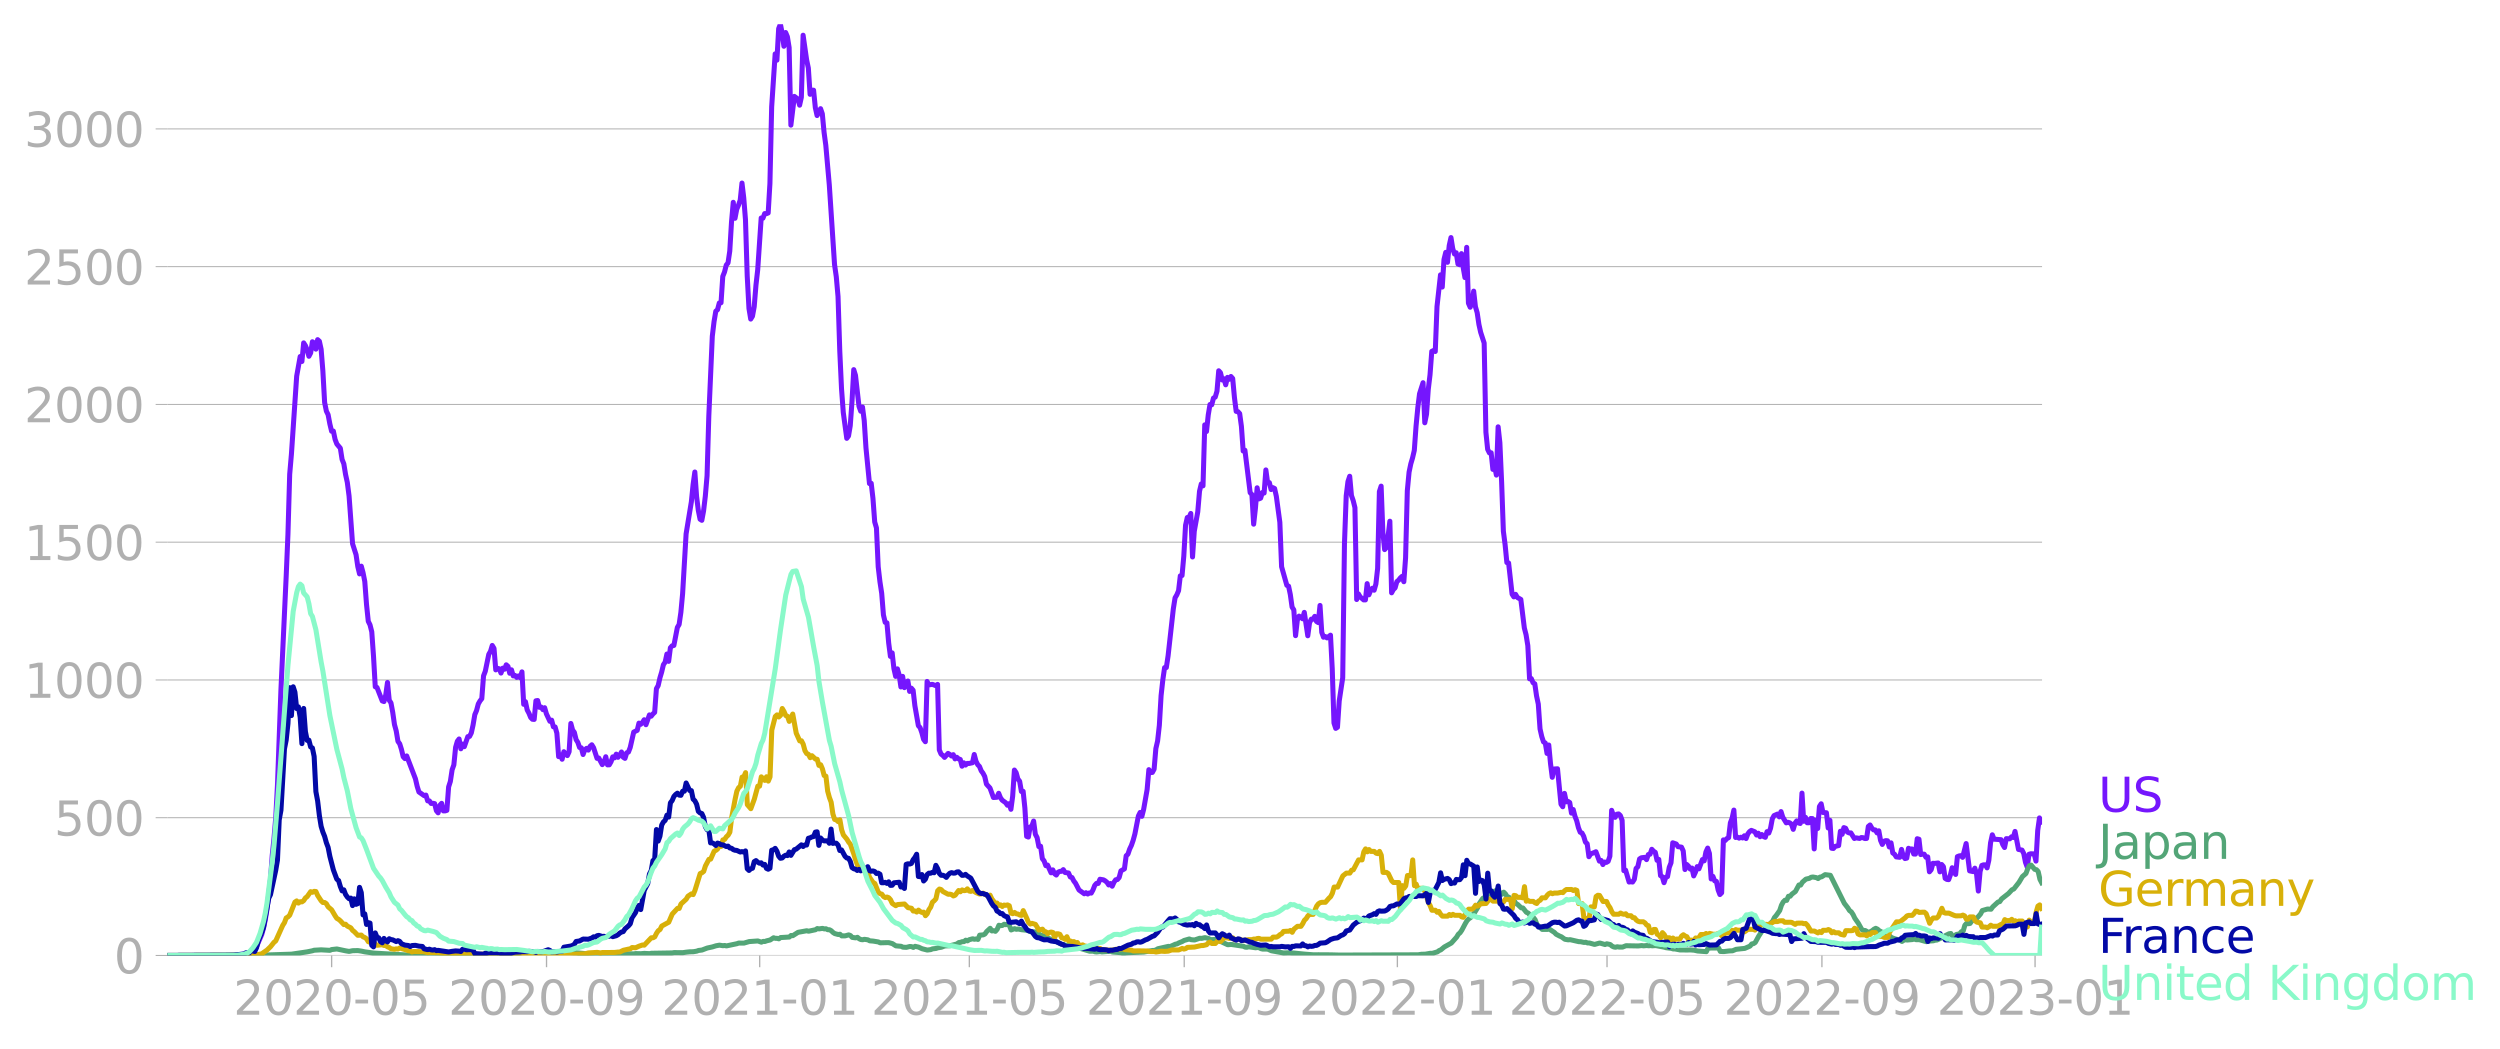 <svg xmlns="http://www.w3.org/2000/svg" xmlns:xlink="http://www.w3.org/1999/xlink" width="992.186" height="416.199" viewBox="0 0 744.14 312.149"><defs><style>*{stroke-linejoin:round;stroke-linecap:butt}</style></defs><g id="figure_1"><path id="patch_1" d="M0 312.15h744.14V0H0v312.15z" style="fill:none"/><g id="axes_1"><path id="patch_2" d="M49.83 284.4h558V7.2h-558v277.2z" style="fill:none"/><g id="matplotlib.axis_1"><g id="xtick_1"><g id="line2d_1"><defs><path id="m574b6ef80b" d="M0 0v3.5" style="stroke:#b0b0b0;stroke-width:.4"/></defs><use xlink:href="#m574b6ef80b" x="98.714" y="284.4" style="fill:#b0b0b0;stroke:#b0b0b0;stroke-width:.4"/></g><g id="text_1" style="fill:#b0b0b0" transform="matrix(.14 0 0 -.14 69.466 302.038)"><defs><path id="DejaVuSans-32" d="M1228 531h2203V0H469v531q359 372 979 998 621 627 780 809 303 340 423 576 121 236 121 464 0 372-261 606-261 235-680 235-297 0-627-103-329-103-704-313v638q381 153 712 231 332 78 607 78 725 0 1156-363 431-362 431-968 0-288-108-546-107-257-392-607-78-91-497-524-418-433-1181-1211z" transform="scale(.016)"/><path id="DejaVuSans-30" d="M2034 4250q-487 0-733-480-245-479-245-1442 0-959 245-1439 246-480 733-480 491 0 736 480 246 480 246 1439 0 963-246 1442-245 480-736 480zm0 500q785 0 1199-621 414-620 414-1801 0-1178-414-1799Q2819-91 2034-91q-784 0-1198 620-414 621-414 1799 0 1181 414 1801 414 621 1198 621z" transform="scale(.016)"/><path id="DejaVuSans-2d" d="M313 2009h1684v-512H313v512z" transform="scale(.016)"/><path id="DejaVuSans-35" d="M691 4666h2478v-532H1269V2991q137 47 274 70 138 23 276 23 781 0 1237-428 457-428 457-1159 0-753-469-1171Q2575-91 1722-91q-294 0-599 50Q819 9 494 109v635q281-153 581-228t634-75q541 0 856 284 316 284 316 772 0 487-316 771-315 285-856 285-253 0-505-56-251-56-513-175v2344z" transform="scale(.016)"/></defs><use xlink:href="#DejaVuSans-32"/><use xlink:href="#DejaVuSans-30" x="63.623"/><use xlink:href="#DejaVuSans-32" x="127.246"/><use xlink:href="#DejaVuSans-30" x="190.869"/><use xlink:href="#DejaVuSans-2d" x="254.492"/><use xlink:href="#DejaVuSans-30" x="290.576"/><use xlink:href="#DejaVuSans-35" x="354.199"/></g></g><g id="xtick_2"><use xlink:href="#m574b6ef80b" id="line2d_2" x="162.678" y="284.4" style="fill:#b0b0b0;stroke:#b0b0b0;stroke-width:.4"/><g id="text_2" style="fill:#b0b0b0" transform="matrix(.14 0 0 -.14 133.43 302.038)"><defs><path id="DejaVuSans-39" d="M703 97v575q238-113 481-172 244-59 479-59 625 0 954 420 330 420 377 1277-181-269-460-413-278-144-615-144-700 0-1108 423-408 424-408 1159 0 718 425 1152 425 435 1131 435 810 0 1236-621 427-620 427-1801 0-1103-524-1761Q2575-91 1691-91q-238 0-482 47Q966 3 703 97zm1256 1978q425 0 673 290 249 291 249 798 0 503-249 795-248 292-673 292t-673-292q-248-292-248-795 0-507 248-798 248-290 673-290z" transform="scale(.016)"/></defs><use xlink:href="#DejaVuSans-32"/><use xlink:href="#DejaVuSans-30" x="63.623"/><use xlink:href="#DejaVuSans-32" x="127.246"/><use xlink:href="#DejaVuSans-30" x="190.869"/><use xlink:href="#DejaVuSans-2d" x="254.492"/><use xlink:href="#DejaVuSans-30" x="290.576"/><use xlink:href="#DejaVuSans-39" x="354.199"/></g></g><g id="xtick_3"><use xlink:href="#m574b6ef80b" id="line2d_3" x="226.123" y="284.4" style="fill:#b0b0b0;stroke:#b0b0b0;stroke-width:.4"/><g id="text_3" style="fill:#b0b0b0" transform="matrix(.14 0 0 -.14 196.875 302.038)"><defs><path id="DejaVuSans-31" d="M794 531h1031v3560L703 3866v575l1116 225h631V531h1031V0H794v531z" transform="scale(.016)"/></defs><use xlink:href="#DejaVuSans-32"/><use xlink:href="#DejaVuSans-30" x="63.623"/><use xlink:href="#DejaVuSans-32" x="127.246"/><use xlink:href="#DejaVuSans-31" x="190.869"/><use xlink:href="#DejaVuSans-2d" x="254.492"/><use xlink:href="#DejaVuSans-30" x="290.576"/><use xlink:href="#DejaVuSans-31" x="354.199"/></g></g><g id="xtick_4"><use xlink:href="#m574b6ef80b" id="line2d_4" x="288.527" y="284.4" style="fill:#b0b0b0;stroke:#b0b0b0;stroke-width:.4"/><g id="text_4" style="fill:#b0b0b0" transform="matrix(.14 0 0 -.14 259.28 302.038)"><use xlink:href="#DejaVuSans-32"/><use xlink:href="#DejaVuSans-30" x="63.623"/><use xlink:href="#DejaVuSans-32" x="127.246"/><use xlink:href="#DejaVuSans-31" x="190.869"/><use xlink:href="#DejaVuSans-2d" x="254.492"/><use xlink:href="#DejaVuSans-30" x="290.576"/><use xlink:href="#DejaVuSans-35" x="354.199"/></g></g><g id="xtick_5"><use xlink:href="#m574b6ef80b" id="line2d_5" x="352.492" y="284.4" style="fill:#b0b0b0;stroke:#b0b0b0;stroke-width:.4"/><g id="text_5" style="fill:#b0b0b0" transform="matrix(.14 0 0 -.14 323.244 302.038)"><use xlink:href="#DejaVuSans-32"/><use xlink:href="#DejaVuSans-30" x="63.623"/><use xlink:href="#DejaVuSans-32" x="127.246"/><use xlink:href="#DejaVuSans-31" x="190.869"/><use xlink:href="#DejaVuSans-2d" x="254.492"/><use xlink:href="#DejaVuSans-30" x="290.576"/><use xlink:href="#DejaVuSans-39" x="354.199"/></g></g><g id="xtick_6"><use xlink:href="#m574b6ef80b" id="line2d_6" x="415.936" y="284.4" style="fill:#b0b0b0;stroke:#b0b0b0;stroke-width:.4"/><g id="text_6" style="fill:#b0b0b0" transform="matrix(.14 0 0 -.14 386.688 302.038)"><use xlink:href="#DejaVuSans-32"/><use xlink:href="#DejaVuSans-30" x="63.623"/><use xlink:href="#DejaVuSans-32" x="127.246"/><use xlink:href="#DejaVuSans-32" x="190.869"/><use xlink:href="#DejaVuSans-2d" x="254.492"/><use xlink:href="#DejaVuSans-30" x="290.576"/><use xlink:href="#DejaVuSans-31" x="354.199"/></g></g><g id="xtick_7"><use xlink:href="#m574b6ef80b" id="line2d_7" x="478.341" y="284.4" style="fill:#b0b0b0;stroke:#b0b0b0;stroke-width:.4"/><g id="text_7" style="fill:#b0b0b0" transform="matrix(.14 0 0 -.14 449.093 302.038)"><use xlink:href="#DejaVuSans-32"/><use xlink:href="#DejaVuSans-30" x="63.623"/><use xlink:href="#DejaVuSans-32" x="127.246"/><use xlink:href="#DejaVuSans-32" x="190.869"/><use xlink:href="#DejaVuSans-2d" x="254.492"/><use xlink:href="#DejaVuSans-30" x="290.576"/><use xlink:href="#DejaVuSans-35" x="354.199"/></g></g><g id="xtick_8"><use xlink:href="#m574b6ef80b" id="line2d_8" x="542.305" y="284.4" style="fill:#b0b0b0;stroke:#b0b0b0;stroke-width:.4"/><g id="text_8" style="fill:#b0b0b0" transform="matrix(.14 0 0 -.14 513.057 302.038)"><use xlink:href="#DejaVuSans-32"/><use xlink:href="#DejaVuSans-30" x="63.623"/><use xlink:href="#DejaVuSans-32" x="127.246"/><use xlink:href="#DejaVuSans-32" x="190.869"/><use xlink:href="#DejaVuSans-2d" x="254.492"/><use xlink:href="#DejaVuSans-30" x="290.576"/><use xlink:href="#DejaVuSans-39" x="354.199"/></g></g><g id="xtick_9"><use xlink:href="#m574b6ef80b" id="line2d_9" x="605.75" y="284.4" style="fill:#b0b0b0;stroke:#b0b0b0;stroke-width:.4"/><g id="text_9" style="fill:#b0b0b0" transform="matrix(.14 0 0 -.14 576.502 302.038)"><defs><path id="DejaVuSans-33" d="M2597 2516q453-97 707-404 255-306 255-756 0-690-475-1069Q2609-91 1734-91q-293 0-604 58T488 141v609q262-153 574-231 313-78 654-78 593 0 904 234t311 681q0 413-289 645-289 233-804 233h-544v519h569q465 0 712 186t247 536q0 359-255 551-254 193-729 193-260 0-557-57-297-56-653-174v562q360 100 674 150t592 50q719 0 1137-327 419-326 419-882 0-388-222-655t-631-370z" transform="scale(.016)"/></defs><use xlink:href="#DejaVuSans-32"/><use xlink:href="#DejaVuSans-30" x="63.623"/><use xlink:href="#DejaVuSans-32" x="127.246"/><use xlink:href="#DejaVuSans-33" x="190.869"/><use xlink:href="#DejaVuSans-2d" x="254.492"/><use xlink:href="#DejaVuSans-30" x="290.576"/><use xlink:href="#DejaVuSans-31" x="354.199"/></g></g></g><g id="matplotlib.axis_2"><g id="ytick_1"><path id="line2d_10" d="M49.83 284.4h558" clip-path="url(#pae34928980)" style="fill:none;stroke:#b0b0b0;stroke-width:.3;stroke-linecap:square"/><g id="line2d_11"><defs><path id="m7dff6790e3" d="M0 0h-3.5" style="stroke:#b0b0b0;stroke-width:.3"/></defs><use xlink:href="#m7dff6790e3" x="49.83" y="284.4" style="fill:#b0b0b0;stroke:#b0b0b0;stroke-width:.3"/></g><use xlink:href="#DejaVuSans-30" id="text_10" style="fill:#b0b0b0" transform="matrix(.14 0 0 -.14 33.922 289.719)"/></g><g id="ytick_2"><path id="line2d_12" d="M49.83 243.394h558" clip-path="url(#pae34928980)" style="fill:none;stroke:#b0b0b0;stroke-width:.3;stroke-linecap:square"/><use xlink:href="#m7dff6790e3" id="line2d_13" x="49.83" y="243.394" style="fill:#b0b0b0;stroke:#b0b0b0;stroke-width:.3"/><g id="text_11" style="fill:#b0b0b0" transform="matrix(.14 0 0 -.14 16.108 248.713)"><use xlink:href="#DejaVuSans-35"/><use xlink:href="#DejaVuSans-30" x="63.623"/><use xlink:href="#DejaVuSans-30" x="127.246"/></g></g><g id="ytick_3"><path id="line2d_14" d="M49.83 202.388h558" clip-path="url(#pae34928980)" style="fill:none;stroke:#b0b0b0;stroke-width:.3;stroke-linecap:square"/><use xlink:href="#m7dff6790e3" id="line2d_15" x="49.83" y="202.388" style="fill:#b0b0b0;stroke:#b0b0b0;stroke-width:.3"/><g id="text_12" style="fill:#b0b0b0" transform="matrix(.14 0 0 -.14 7.2 207.707)"><use xlink:href="#DejaVuSans-31"/><use xlink:href="#DejaVuSans-30" x="63.623"/><use xlink:href="#DejaVuSans-30" x="127.246"/><use xlink:href="#DejaVuSans-30" x="190.869"/></g></g><g id="ytick_4"><path id="line2d_16" d="M49.83 161.382h558" clip-path="url(#pae34928980)" style="fill:none;stroke:#b0b0b0;stroke-width:.3;stroke-linecap:square"/><use xlink:href="#m7dff6790e3" id="line2d_17" x="49.83" y="161.382" style="fill:#b0b0b0;stroke:#b0b0b0;stroke-width:.3"/><g id="text_13" style="fill:#b0b0b0" transform="matrix(.14 0 0 -.14 7.2 166.701)"><use xlink:href="#DejaVuSans-31"/><use xlink:href="#DejaVuSans-35" x="63.623"/><use xlink:href="#DejaVuSans-30" x="127.246"/><use xlink:href="#DejaVuSans-30" x="190.869"/></g></g><g id="ytick_5"><path id="line2d_18" d="M49.83 120.376h558" clip-path="url(#pae34928980)" style="fill:none;stroke:#b0b0b0;stroke-width:.3;stroke-linecap:square"/><use xlink:href="#m7dff6790e3" id="line2d_19" x="49.83" y="120.376" style="fill:#b0b0b0;stroke:#b0b0b0;stroke-width:.3"/><g id="text_14" style="fill:#b0b0b0" transform="matrix(.14 0 0 -.14 7.2 125.695)"><use xlink:href="#DejaVuSans-32"/><use xlink:href="#DejaVuSans-30" x="63.623"/><use xlink:href="#DejaVuSans-30" x="127.246"/><use xlink:href="#DejaVuSans-30" x="190.869"/></g></g><g id="ytick_6"><path id="line2d_20" d="M49.83 79.37h558" clip-path="url(#pae34928980)" style="fill:none;stroke:#b0b0b0;stroke-width:.3;stroke-linecap:square"/><use xlink:href="#m7dff6790e3" id="line2d_21" x="49.83" y="79.37" style="fill:#b0b0b0;stroke:#b0b0b0;stroke-width:.3"/><g id="text_15" style="fill:#b0b0b0" transform="matrix(.14 0 0 -.14 7.2 84.69)"><use xlink:href="#DejaVuSans-32"/><use xlink:href="#DejaVuSans-35" x="63.623"/><use xlink:href="#DejaVuSans-30" x="127.246"/><use xlink:href="#DejaVuSans-30" x="190.869"/></g></g><g id="ytick_7"><path id="line2d_22" d="M49.83 38.364h558" clip-path="url(#pae34928980)" style="fill:none;stroke:#b0b0b0;stroke-width:.3;stroke-linecap:square"/><use xlink:href="#m7dff6790e3" id="line2d_23" x="49.83" y="38.364" style="fill:#b0b0b0;stroke:#b0b0b0;stroke-width:.3"/><g id="text_16" style="fill:#b0b0b0" transform="matrix(.14 0 0 -.14 7.2 43.683)"><use xlink:href="#DejaVuSans-33"/><use xlink:href="#DejaVuSans-30" x="63.623"/><use xlink:href="#DejaVuSans-30" x="127.246"/><use xlink:href="#DejaVuSans-30" x="190.869"/></g></g></g><path id="line2d_24" d="m49.83 284.4 18.201-.082 2.6-.152 1.04-.012 1.04-.117 1.56-.211 1.04-.668 1.04-1.37 1.561-3.633.52-1.874.52-2.414.52-3.198 1.04-8.916.52-7.147.52-5.002.52-6.093.52-9.794 1.04-28.54 1.56-33.754.52-12.372.52-17.89.52-6.034 1.56-23.163 1.04-5.834.52 1.464.52-5.53.52.809.521 1.288.52 1.887.52-.984.52-3.34.52.34.52 1.863.52-2.823.52.468.52 2.39.52 6.467.52 9.362.52 2.577.52 1.066.52 2.765.52 2.156.52-.047.52 2.484.52 1.37 1.04 1.242.52 3.351.52 1.3.52 3.187.52 2.367.52 4.03 1.041 14.212 1.04 3.257.52 3.538.52 2.18.52-2.297.52 1.921.52 2.637.52 6.877.52 4.967.52 1.067.52 2.062.52 7.287.52 9.08.52.21 1.56 3.996.52.187.52-1.956.52-3.726.52 5.296.52.796.52 2.8.52 3.632.52 1.91.52 3.105.521.726.52 1.664.52 2.19.52.551.52-.796 2.6 6.795.52 2.25.52 1.675 1.56 1.101.52-.164.52 1.71.52.024.52.75.52-.047.52.094.52 2.12.52.621.52-2.237.52-.586.52 2.25h.52l.521-.165.52-6.97.52-1.641.52-3.445.52-1.476.52-5.225.52-1.804.52-.68.52 2.917.52-1.394.52.762 1.04-2.988.52-.07.52-1.031.52-2.355.52-3.081.52-1.23.52-1.957.52-.914.52-.656.52-6.795.52-1.36 1.04-5.037.52-.914.52-1.734.521.867.52 6.397.52-.457.52.14.52 1.266.52-1.453.52.316.52-1.312.52.469.52 2.038.52-1.019.52 1.804.52-.14.52.597.52-.445.52.55.52-1.757.52 9.654.52-.773.52 2.449.52.972.52 1.277.52.527.52.047.52-5.541.52-.082.52 2.026.521-.082.52.774.52-.574.52 1.827 1.04 2.215.52-.34.52 1.98.52.047.52 1.863.52 6.959.52-.539.52 1.324.52-2.238 1.04 1.148.52-1.148.52-8.412.52 1.957.52.69.52 2.157.52.831.52 1.512.52.105.52 1.992.52-1.383.52-.445.521.516.52-1.125.52-.457.52.844 1.04 3.198.52-.094 1.04 1.957.52-.762.52-1.581.52 2.413.52-.011.52-.903.52-1.464.52.293.52-1.102.52.938.52-.61.52-.972.52 1.558.52.34.52-1.664.52-.222.52-1.36 1.041-4.58 1.04-.516.52-2.144.52.352.52-.54.52-.82.52 1.477 1.04-2.917.52.386.52-.668.52-.48.52-7.065.52-.89.52-2.296.52-1.734.52-2.191.52-.773.52-2.402.52 2.167.52-4.03.52-.598.52-.105 1.04-5.366.52-.867.521-3.585.52-5.589 1.04-17.808 1.56-9.501.52-5.167.52-3.738.52 7.276.52 4.17.52 2.602.52.328.52-2.789.52-4.381.52-6.08.52-17.75 1.04-23.784.52-4.358.52-3.093.52-.457.52-1.992.52-.082.52-7.838.52-1.312.52-2.062.521-.633.52-3.526.52-8.623.52-5.893.52 4.756.52-2.706.52-1.207.52-1.535.52-5.038.52 4.359.52 6.56.52 16.766.52 9.654.52 3.14.52-.843.52-2.847.52-6.386.52-4.592 1.04-15.419.52.059.52-1.37.52.023.52-.211.52-8.775.52-22.823 1.041-15.746.52 1.862.52-9.384.52-1.324.52 2.624.52 3.949.52-4.09.52 1.254.52 3.234.52 23.08 1.04-8.552 1.04.785.52 1.827.52-2.354.52-18.465 1.04 7.276.52 2.507.52 7.803.52-1.23.52.011.52 5.19.52 2.344.52-.89.52-1.149.521 1.523.52 5.495.52 3.878 1.04 11.798 1.56 23.701.52 3.644.52 5.893.52 16.262.52 11.177.52 7.041 1.04 7.71.52-.692.52-3.081.52-7.194.52-9.478.52 1.699 1.04 9.22.52 1.453.52-1.253.52 4.042.52 8.13 1.041 10.615.52-.07.52 4.499.52 7.006.52 1.78.52 11.553.52 4.475.52 3.41.52 6.467.52 2.19.52.153.52 5.975.52 4.007.52-1.043.52 4.687.52 2.308.52-2.238.52 1.78.52 3.598.52-3.14.52 3.35.52-1.558.52-.41.52 3.093.52-.96.52.62.521 4.581 1.04 5.964.52.574.52 1.511.52 1.992.52.691.52-17.937.52 1.031 1.04-.176 1.04.399.52-.375.52 19.507.52 1.23.52.387.52.597 1.04-1.183.52.316.52.457.52-.398.52 1.253.52-.48.52.48.52.176.521 2.004.52-1.008.52.668.52-.48.52.011 1.04-.222.52-2.45.52 1.993.52 1.03.52.54.52 1.288.52.703.52.984.52 2.285 1.04 1.137 1.04 2.835 1.04-.07.52-1.184.52 1.312.52.738 1.04.762.52.75.521-.457.52 1.664.52-3.878.52-7.803.52.785.52 1.874.52.668.52 3.046.52-.047.52 4.98.52 8.423.52.211.52-2.999.52-.246.52-1.511.52 3.925.52.995.52 2.672.52-.106.52 3.702.52.668.52 1.418.52-.176 1.04 2.296.52-.867.52 1.149.521.386.52-.832.52-.246.52-.035.52-.492.52.844 1.04.152.52 1.183.52.176.52 1.008.52.68 1.04 2.014 1.56 1.125.52-.316.52.386.52-.328.52.059.52-.95.52-1.335.52-.597h.52l.52-1.242 1.041.176.52.304.52.434.52.785.52-.422.52.797.52-1.16.52-.75.52-.082.52-.61.52-1.968 1.04-.585.52-3.902.52-.468.52-1.535.52-1.09.52-1.5.52-1.91 1.04-5.342.52-1.054.52 1.148.52-2.039 1.04-5.916.521-5.928.52.867.52-.047.52-.961.52-6.14.52-2.249.52-4.674.52-8.846.52-4.721.52-3.597.52-.035.52-3.457 1.56-14 .52-3.292.52-.88.52-1.241.52-4.417.52-.105.52-5.753.52-9.197.52-2.308.52-.012.52-1.195.52 12.946.52-7.638 1.041-5.811.52-6.105.52-2.179.52.563.52-18.148.52 1.968.52-4.92.52-3.106.52.082.52-2.003.52-.281.52-1.758.52-6.08.52.562.52 2.168.52-.352.52 1.793.52-2.203.52.563.52-.832.52.597.52 5.647.52 4.136.52.082.52.574.52 3.831.521 7.311.52-.234 1.56 12.63.52.574.52 8.81.52-4.628.52-6.198.52 3.304.52-.222.52-1.687.52.164.52-6.878.52 3.785h.52l.52 2.05.52-.562.52.257.52 2.344 1.04 7.72.52 13.216 1.56 5.53.52.258.521 2.507.52 3.714.52.843.52 7.663.52-4.57.52-1.241.52.316.52.469.52-1.898 1.04 6.959.52-3.855.52-1.09.52.012.52-.843.52 1.523.52.328.52-5.096.52 8.002.52 1.452.52-.21.52.41 1.04-.809.52 9.97.52 16.168.52 1.606.521-.34.52-7.827 1.04-6.9.52-39.846.52-14.317.52-4.23.52-1.581.52 5.729.52 1.5.52 2.108.52 27.345.52-1.663.52.878 1.04.903h.52l.52-4.84.52 3.317.52-1.301.52-.644.52.585.52-1.85.52-4.652.52-22.858.52-1.617.52 13.767.521 5.12.52-.586.52-3.445.52-4.417.52 21.312.52-.973.52-.492.52-1.863.52-.421.52-.68.52-.469.52 1.594.52-7.088.52-20.011.52-5.507.52-2.495.52-1.758.52-2.237.52-7.23.52-5.447.52-4.183 1.04-3.28.52 11.927.52-2.554.52-7.393.521-4.347.52-6.96.52-.257.52.293.52-13.403 1.04-9.408.52 3.632.52-8.213.52-2.109.52 2.953.52-5.003.52-2.355.52 3.269.52 1.617.52-.364.52 3.34.52.222.52-3.304.52 4.171.52 2.952.52-8.997.52 16.625.52 1.206.52-1.359.52-3.433.52 4.617.521 1.792.52 3.503.52 2.343 1.04 3.187.52 26.549.52 5.084.52 1.066.52-.035.52 4.944.52-.89.52 2.59.52-14.365.52 4.745.52 11.716.52 14.61.52 4.019.52 5.307.52.129 1.04 9.29.52.797.52-.75.52.914 1.04.598 1.041 8.47.52 2.05.52 3.223.52 9.888.52-.07.52 1.23.52.328.52 3.597.52 2.437.52 7.393.52 2.296.52 1.57.52.316.52 3.105.52-2.496.52 5.53.52 4.077.52-2.46 1.04-.07 1.04 10.556.52.738.52-3.972.52 2.508.52-.13.52.352.521 3.14.52-1.066.52 2.003.52 1.348.52 2.062.52 1.347.52.223.52.972.52 1.746.52.48.52 3.855.52-.82 1.04-.41.52-.247 1.04 2.8.52-.199.52 1.219.52-.75.52.105.52-.316.52-1.523.52-13.66.52 1.522.52.563.52-.926.521-.082.52.48.52 1.418.52 14.985.52-.153 1.04 3.539.52-.082.52.082.52-.809.52-3.233.52-.516.52-2.32.52-.34 1.04-.128.52.668.52-1.5.52-.105.52-1.465.52.562.52.352.52 2.366.52-.269.52 4.827.52.316.52 1.781.521-1.605.52-.2.52-2.764.52-1.336.52-5.963 1.04.363.52.785 1.04.14.52 1.137.52 5.53.52-1.5.52.492.52.867.52-.292.52 2.331.52-1.113.52-1.652.52.656 1.04-2.753.52.375.52-2.648.52-1.148.52 1.605.521 7.58.52-.761.52 1.324.52.175.52 2.566.52 1.347.52-.527.52-15.746.52.176.52-.563.52-.28.52-4.418.52-1.382.52-2.402.52 8.154.52-.117.52.316.52-.27.52.212.52-.645.52.82.52-1.394.52-.68.52-.362 1.04.421.52.973.521-.54.52 1.032.52-.644.52.597.52.223.52-1.676.52.41.52-1.44.52-2.79.52-.96 1.04-.457.52.832.52-1.57.52 1.664 1.04 1.687.52-.176.52.176.52.398.52 1.535.52-1.816.52-.703.52.621.52.152.52-9.033.52 8.389.521-1.183.52 1.616.52-.011.52-1.254.52.024.52 9.02.52-8.54.52 2.46.52-6.56.52-.786.52 2.578 1.04.094.52 4.522.52-2.285.52 8.319.52.07.52-.621 1.04-.246.52-4.265.52.914.52-1.991.52.187.52 1.125.52.27.52-.013 1.041 1.664.52-.187 1.04.175.52-.27.52.048.52.258.52-.036.52-3.573.52-.433.52.925.52.539.52.012.52.878.52-.62.52 2.858.52 1.195.52-.949.52-.187.52.058.52 1.828.52-1.218.52 3.01.52.364.52.808 1.041.117.52-2.343.52 2.015.52.703.52-.129.52-2.929.52.223.52-.012.52 1.488.52.024.52-4.57.52.153.52 4.557.52-.14.52.035.52.914.52-.118.52 4.44.52-.62.52-1.91.52.035 1.04-.129.52 2.637.52-2.18.52.621.52 3.503.521.317.52.058.52-1.406.52-2.132.52 1.242.52.75.52-5.296.52-.21.52-.083.52.504 1.04-4.1 1.04 8.119 1.04.222.52-1.019.52 1.816.52 4.99.52-5.822.52-1.804.52-.176h.52l.52.902.52-2.25.52-5.213.521-2.378.52 1.3 2.08.153.52 1.476.52.855.52-2.636 1.04.047.52-.598.52.2.52-1.805 1.04 5.366 1.04.188.52 1.019.52 2.648.52 1.406.52-3.82.52-.152 1.04.035.52 2.144.52-9.115.521-3.737.52 1.265h0" clip-path="url(#pae34928980)" style="fill:none;stroke:#7516fd;stroke-width:1.5;stroke-linecap:square"/><path id="line2d_25" d="m49.83 284.4 22.362-.094 2.6-.14 2.6.07 2.08.012 7.28-.235 3.12-.457 1.561-.234 1.56-.316.52-.164 2.08-.117 2.6.152.52-.234 1.56-.176 2.6.55 1.04.176 1.041-.21 1.56-.036 1.04.153 1.04.222 2.6.363 9.881.574 2.6-.035.52-.175 2.08.035 1.04-.047.52.222 2.08.036 3.121.058 2.6-.023 8.84-.082 1.56-.059 1.041.035 3.64-.246 2.6-.082 2.08-.363 1.04-.105 1.04-.059 2.6.082 2.601-.187 2.08.093 1.04.106 1.56-.047.52.094 1.04-.024 2.08.094.52-.012 1.04.129 1.04.094.52.082h1.041l2.08-.047 2.6-.012 1.04.082 4.68.14 1.04-.14 1.56.012.521.023.52-.093 1.56.035 1.04-.094 1.56.082.52-.117 6.24-.106.52-.093 2.601.023 1.04-.152 1.04-.106 1.04-.023 1.04-.176.52-.199 1.04-.129 1.56-.597 1.56-.34 1.04-.328 1.04-.188 1.04.164.52-.07.52.129 3.121-.656.52-.188 1.56.012 1.56-.457 2.6-.187 1.04.363.52-.234.52.035.52-.2 1.04-.245 1.04-.668.521.176h.52l.52.14.52-.375 2.6-.152.52-.469.52.059 1.56-.996 2.6-.469.52.141 2.08-.445.52-.352.52.106 1.041-.153.52.153.52-.035.52.292.52-.011.52.304.52.504.52.34 1.04.281.52-.082.52.492 1.04-.012 1.04-.292.52.199.52.55 1.04.141.52-.164.52.433.52.235.52.058.52-.129 1.04.153.521.293 1.04.082 1.56.257.52.258 2.08-.058.52.011 1.04.281 1.04.668 1.56.13.52.257 1.04.059 1.04-.258.52.047.52.234.521-.328 1.04.234 1.04.48 1.56.399 1.04-.14.52-.223 1.04-.117.52-.188 1.04-.164 1.04-.387 1.56-.07 1.04-.27 1.04-.269.52-.41.52-.058.521-.211.52-.012.52-.422.52.2.52-.34 1.04-.282.52.153.52-.106.52.153.52-1.277 1.04-.082.52-.258.52-.738 1.04-.961.52.785.52-.094.52.211.52-.597.52-1.207.52.105.52-.047.52-.363.52.13.52-.177.521.434.52 1.312 1.04-.387.52.2.52-.094 1.04.21 1.56.165.52.105.52.317 1.56.07.52.199.52.469.52.27 1.04.315.52.176.52.375 1.56.644.52.317.521.14 1.56.809.52.058.52.2.52-.012.52.117.52-.035 5.72 1.71 1.04-.023.52.187.52.047 1.04-.129.52.118 2.081-.164h.52l.52.187 2.6.21.52.13 1.04-.106 5.2-.222 2.601-.469.52-.012.52-.175.52-.328 3.12-.703.52.058 1.04-.457.52-.246.52-.093.52-.293 1.04-.422.52-.305 1.56-.445.52.21 1.04.095 1.561-.528.52.047 1.04-.222 1.04.257.52.293.52.047 1.04-.082.52.305.52.094 2.6 1.206 1.04-.093 3.641.55.52.258.52.035.52-.14 2.08.292.52-.082.52.07.52.27.52.129h1.04l.52.035 1.04.469 1.56.281 2.08.375 1.56-.059 1.561.082 3.12.317 2.6.199 1.56-.012 3.64.024 2.601.07 23.402-.082 1.04-.164 1.04-.012 1.56-.27.52.024 1.56-.445.52-.387.52-.222 1.04-.856 2.08-1.16 1.56-1.757.52-.867.52-.445.52-.762 1.04-1.98.52-.867.52-.55.52-.34.52-.808.52-.422 1.041-1.699.52-1.254 1.04-1.558 1.04-.539.52-1.007.52-.188.52.762.52-.797.52-.445.52.176.52-.293.52.984.52.129.52-.61.52.516.52.843.52.141.52.914.52-.129.52.258.52.82.52.293 1.04.996.52.047 1.041 1.3.52.2.52.62.52.434.52.28.52.68.52 1.371 1.56 1.488 1.56.012.52-.13 1.56 1.02.52.54 1.04.55.52.21 1.04.739 1.04.175.52-.058 2.601.597.52.012 1.04.223.52-.059.52.211h.52l1.56.434 1.56-.422 1.56.457.52-.223 1.04.223.52.468.52.246.52.094.52-.152.521.093 1.04.012 1.04-.41 3.64.07 1.04-.117.52.082 1.04-.093.52.082.52-.07.52.07 1.04-.07 2.6.491.521.153 1.56.187.52.176h.52l1.56.304h1.04l1.04.012 1.04-.023 1.04.082 1.04.234 2.6.2.52-1.067 3.121-.035.52 1.031 1.04.047 1.56-.188 1.04-.046 1.04-.434 1.56-.176 1.04-.105 1.56-.68.52-.644.52-.094.52-.34 1.041-1.91 1.04-1.593.52-.304 1.04-1.207.52-.328 1.04-1.02.52-1.077.52-.598 1.04-1.476.52-1.582.52-.96.52-.528.52.047.52-1.218.52-.012.52-.632 1.04-.785 1.04-1.934.52.024.52-.855 1.041-.914 1.04-.235.52-.316.52-.082 1.04.188.52.28.52-.433.52-.082 1.04-.656 1.56.2 4.16 8.341 1.04 1.347.52.82.52.375.521.797.52 1.09 1.04 1.488 1.04 1.874.52.27.52.035 1.04.609 1.04-.574.52-.434.52-.257.52.246.52.468.52.258 1.56 1.125.52.164.52.035.52.445 1.04.387 1.561.422.52.351.52-.34.52-.164.52.082 1.56-.14.52-.176.52.21 1.04.013 1.56.445.52.14.52-.164 1.56-.105.52-.164.52-.047 1.56-.75 1.04-.62 1.041-.516.52-.07.52.937.52-.164.52-.469 1.04-.2.52-.643.52-.106.52-1.804.52-.574.52.117.52-.094.52-.738.52-.234.52-.54.52-.105 1.04-1.195.52-1.019 1.56-.457 1.04.059.521-.715 1.56-1.43.52-.116.52-.785 2.08-1.64 1.04-1.114.52-.199 1.56-1.992 1.04-1.745 1.04-.902.52-1.395.52-.949.52-.128 1.04 1.241.52.106.52.562.521 2.308.52 1.008h0" clip-path="url(#pae34928980)" style="fill:none;stroke:#53a577;stroke-width:1.5;stroke-linecap:square"/><path id="line2d_26" d="m49.83 284.4 23.922-.094 1.04-.035 1.56-.047 1.56-.328 1.56-1.101 1.04-.996 1.04-1.312.52-.41 2.08-4.628.52-.808.52-1.406.52-.305.52-.527 1.56-3.89.52-.351.52.644.52-.398.52.035.52-.363.52-.809.521-.386 1.04-1.477.52.188.52-.281.52.047.52 1.171 1.04 1.582.52.515h.52l.52.363.52.926 1.04.89 1.04 1.77.52.785.52.28.52.434 1.04 1.125.52-.105.52.562 1.04.515.521.75.52.399 1.04 1.077 1.04-.07.52.516.52.21.52.375.52.867.52.176 1.04.152 1.04.739 1.56-.164.52.234.52-.012.52.398.52.211.52.375 1.04.153.52-.13.52.06.521-.305 1.56.457 1.04.363.52.023.52.328.52-.14 3.12.07 1.04.281.52-.058 1.04.011 1.56.047 3.641.234h1.04l2.08.082 1.04.165 3.64.082 1.56-.13 3.641.13 1.56-.2 1.56-.082.52-.093 2.08.222.52-.07 1.04.082 6.24.082.521.07 2.6-.164 5.2.14 5.2-.198 1.041-.282 2.6-.164 1.04.164.52-.117h1.56l2.08-.023 1.04-.117.52-.012 1.04-.516 1.56-.351.52-.07.52-.399 1.041.082 1.04-.48 1.04-.363.52.058 2.08-2.19h.52l.52-.293.52-1.043.52-.773.52-.34.52-1.043 2.08-1.148 1.04-2.425 1.56-1.687.52.011.521-1.323 1.56-1.43.52-.89 1.04-.692.52.211.52-1.23 1.56-5.026.52-.234.52-.41.52-1.629 1.04-1.956.52-.07 1.04-2.356.52-.257.52-.41.52-1.207.52.457.52-1.945.52-.152.52-.774.521-.48.52-.902.52-4.241 1.04-5.542.52-2.413.52-1.031.52-.446.52-2.706.52-.117.52-1.219.52 9.525 1.04 1.207 1.04-2.847 1.04-3.854h.52l.52-2.777 1.04 1.054.52-1.078.52 1.29.52-1.243.52-13.918 1.041-4.066.52-.48.52.62.52-.48.52-2.038.52.879.52 1.206.52.235.52 1.511 1.04-2.18 1.04 5.683 1.04 2.308.52-.035.52 1.008.52 1.944.52.844.52.234.52.996.52-.586 1.04.985.52.082.52 1.816.52-.188.521 1.23.52 1.969.52.199.52 4.452.52 1.898.52 1.406.52 3.503.52 1.617.52.152.52.492.52-.55.52 2.963.52 1.547 1.04 1.277.52.855.52.633 1.04 2.94.52 1.746 1.04 2.754.52-.141.52.023.52.668.52.047.52.305.521 1.523 1.04 1.523.52.304 1.04 2.59.52.445.52.14.52.715.52.305.52-.153.52.2.52.597.52 1.101 1.04.68.52-.34 2.08-.175 1.04 1.09 1.04.187.52.82.521-.012.52.316.52-.574.52.434.52.257.52-.082.52 1.055.52-.574.52-1.23.52-.75.52-1.476.52-.422.52-.574.52-2.39.52-.516.52.152.52.575 1.56.831.52-.035.52.13.52.397.52-.21 1.04-1.406.52.375.521-.551.52.223.52-.06.52-.48.52.633.52.117.52-.28 1.04.655 1.04.422.52-.07.52-.2 1.56.926.52-.328.52 1.101 1.04 1.371.52-.117.52.726.52-.187.52.48.52-.421.52.082.52-.13.521.247.52 2.202.52.164.52-.375.52.399.52.082.52.304.52.082.52-1.405 1.04 2.272.52 1.242.52.48.52-.21 1.04.316 1.04 1.687 1.04-.27.52.657.52.14.52.551.52-.351.52-.13.52.13.52 1.51.521-1.136h.52l.52.188.52 1.008.52.14.52.34.52-.797.52 1.254.52.023.52.235.52-.059.52.351.52-.082.52.797.52.094.52-.188.52.305.52.094.52.375.52.234h1.04l.52-.223.52.059.52.234.52-.011.52.363h1.041l.52.199.52-.094.52.106 1.56-.305 1.04-.105 1.04-.07.52.245 2.08.188.52.222 1.56-.035 2.6.047 1.041.164h1.04l.52.14 1.56-.257 1.04.07 1.04-.07 1.04-.363h2.08l1.04-.445.52.187.52-.14.52-.364 2.08-.094 2.081-.456h.52l1.04-.246.52-.563.52-.21.52.41h1.04l.52-.575.52-.152.52.14 1.04-1.077h1.04l.52.164.52-.235.52.047.52.563 1.04-.094h.52l1.041.34 1.56-.27h1.04l.52-.164.52.024.52-.188.52-.047.52.246 3.12-.011.52-.598h1.04l.52-.281.52-.469.52-.258.52-.69 1.04-.06h.52l.521-.234.52.551.52-.937 1.04-.844h1.04l.52-.773.52-1.031.52-.492.52-.82.52-.434h1.04l1.04-2.46.52-.68.52-.34.52-.117h1.04l1.04-1.206.52-.48.52-1.02.52-1.828h1.041l1.56-3.339 1.04-.82h1.04l.52-.855.52-.129 1.56-2.952h1.04l.52-2.402.52-.867.52.867.52-.668.52.55h1.04l.52.528.52.129.52-.668.52 1.136.52 5.12h1.041l.52.34 1.04 2.18.52.491h1.56l.52 8.014.52-7.088.52.797.52-.703.52-3.093h1.04l.52-4.652.52 7.674.52-.445.52 1.488.52-.258h1.04l.52.996 1.04 3.21.521.961.52 1.36h1.04l.52.597.52-.246.52.855.52.539h1.56l.52-.48.52.304.52-.351.52.28h1.56l.52.47.52.128 1.04-1.757.52-.656h1.04l.52-.422.52-.773.521.293.52-.27.52-.445 1.56-.082 1.04-1.347.52.21.52.446h1.04l.52-.305.52.832.52-.024.52-.28.52-.762 1.56.011.52 2.754.52-3.949.52.094.52.492h1.04l.52.14.521-3.315.52 4.323.52-.222.52.27h1.04l.52.41.52.222.52-.703.52-.258.52-.726h1.04l.52-.75.52-.504.52-.222.52.246.52-.188h1.04l1.04-.222.52.093.52-.574.52-.351 1.561-.012.52.316.52-.246.52.211.52 3.913h1.04l.52 4.195 1.04.351.52-.164.52-3.386h1.04l.52-3.093.52-.375.52.059 1.04 1.792h1.04l.52 1.113.52.75.52 1.195.52.738h1.561l.52-.351.52.258.52.117.52-.164.52.586h1.04l.52.562.52.035.52.668.52.375.52.152h1.04l.52.34.52.656.52.187.52 1.934.52.152.52-.973h.52l.52 1.43.52.27.52.784.52-1.535.52.551.521.973h1.04l.52.714.52-.632.52.48.52-.176h1.04l.52-.914.52-.375.52.387.52.2.52 1.018h1.04l.52.235.52-.879.52.094.52-.293.52-.832h1.04l.52-.305.52.809.52-.832 1.041.246h1.04l.52-.258.52.13.52.62.52-.293.52-.55 1.56-.07.52-.739.52.211.52-.433.52.187h1.04l.52-.258.52.738 1.04-.75 1.56.024.52.21.52-.995.521-.527.52.234.52-.468 2.08.093 1.56-.89h1.04l.52-.2 1.04-.023.52.457 1.56-.023.52.047 1.04.597.52-.363 1.56-.024.52.188.521-.07.52.527 1.04 1.722h1.04l1.04.55.52-.398.52.305.52-.68h1.04l.52-.222.52.234.52.715.52-.316.52.34h1.04l.52.445 1.04.234.52-1.324 1.56.023.521-.07.52-.656.52.223.52 1.452.52.282 1.56-.024.52.328.52-.562.52.14.52-.55h1.04l.52 1.054 1.56.106.52.27h1.04l.52-1.512 2.08-3.128h1.041l1.56-1.219.52-.55.52-.153h1.04l.52-.515.52-.75.52.07.52.316 1.04-.07h.52l.52.434 1.04 2.87.52-.996.52-.574h1.04l.52-.469 1.04-2.425.52 1.242.52.2h1.041l1.56.667.52.152 1.56-.023.52-.21.52.233.52.985.52-.012.52-.656h1.04l.52 1.125.52.433 1.04.187.52 1.266h1.04l.52.21.52-.304.52-.457.521.316 1.56-.011 1.04-.574.52-.164.52-1.23.52.28h1.04l.52-.374.52.586.52-.164.52.609.52-.516h1.04l.52 1.722 1.04.012.52-2.003.52.504h1.04l.52-2.918.52-1.757.521-.363.52 1.019h0" clip-path="url(#pae34928980)" style="fill:none;stroke:#d8b009;stroke-width:1.5;stroke-linecap:square"/><path id="line2d_27" d="m49.83 284.4 19.761-.082 3.12-.398.52-.34 1.04-.024.52-.609 1.04.27.52-1.113.52-2.062 1.041-2.496.52-1.5 1.56-8.67.52-1.077 1.56-7.24.52-3.059.52-11.973.52-2.87 1.04-18.242.52-2.637.52-4.873.52-10.72.52 8.306.52-8.564.52 1.605.52 4.874.52-.492.52 3.046.52 7.885.52-10.474.52 6.877.521 2.624.52-.058.52 2.015.52.304.52 2.52.52 10.473.52 2.777.52 4.358.52 3.187.52 1.71.52 1.29.52 1.886.52 1.382.52 2.66 1.04 4.03 1.04 2.8.52.398.52 1.77.52 1.288.52-.293.52 1.371.52.762.52.504.52-.176.521 2.226.52-2.015.52 1.64.52-.21.52-4.84.52 1.57.52 6.62.52-.305.52 3.152.52-.54.52.141.52 6.597.52.468.52-4.147.52 1.289.52.175.52 1.137.52.34.52-1.301.52.668.52.363.52-.937.52.257.52.07 1.04.516.52-.27.521.212.52.703 1.04.41 1.04.117.52.316.52-.304 1.04-.059 1.04.234 1.04.094.52.703 1.04.246.52-.14.52.199.52.07.52-.129.52.281.52-.07 3.121.469 1.04-.176 1.04-.13 1.04.071.52.106.52-.668.52-.012.52.152 1.56-.011.52.175.52.961 1.56.14 1.04.071.52-.305 1.04-.152 3.121.012.52.14 1.56-.035.52.176 2.08-.445 1.56-.07.52-.106 1.56.024.52-.094 1.56.094.52.21.52-.28 1.041.105.52-.035 1.56-.575.52.211.52.446 1.04-.082.52.093 1.04-.199.52-.023.52-1.195 2.08-.352.52-.187.52-.328.52-.844 1.04-.152 1.04-.563 1.561.047 1.04-.351.52-.363.52.07.52-.398.52-.106 1.04.34.52-.059.52.153.52-.164h.52l.52-.188.52.305 1.04-.281.52-.305.52-.48.52-.305.52-.14.52-.809 1.04-.902.52-.598.52-1.792 1.041-1.535.52-1.418.52-.738.52 1.242 1.04-5.717 1.04-1.992.52-2.894.52-1.007.52-2.953.52-.457.52-8.798.52 3.432.52-1.452.52-3.304.52-.95.52-.456.52-1.547.52.563.52-4.242.52-.68.52-1.218.52-.585.52-.387.52.574.521.059.52-1.207.52-.023.52-2.437 1.04 2.226.52.058.52 2.52.52.503.52 1.008.52 2.132.52.468.52.188.52 1.148.52 2.742.52.902.52.082.52 3.854h.52l.52.281.52.493.52-.715.52.164.52.328.52.023 1.04.504.521-.117.52.55.52.083.52.41.52.187.52.047 1.04.48.52-.128.52.152.52-.352.52 5.308.52.503.52-.492.52-.164.52-1.956.52-.317.52.47.52.304.52-.117.52.667.52-.199.52 1.184.52.257.52-.293.52-5.366.52-.14.521-.41.52.855.52 1.476.52.621.52-.093.52-.528.52-.293.52.118.52-1.078.52 1.007 1.04-1.687.52-.152 1.56-1.289.52.492.52-.468.52.035.52-2.015.52-.13.52-.269.52-.117.52-1.312.52-.094.52 4.03.52-2.19.521.585.52.282 1.04-.024.52.726.52-4.217.52 4.253.52-.094.52.047.52.562.52 1.605.52-.164 1.04 1.898.52.492.52.094.52.914.52 1.828.52.374.52.118.52.386.52-.328.52.434.52-.48.52.152 1.04-.89.521 1.17.52.177.52-.094.52.176.52.585.52-.105.52.328.52 2.53.52.012.52-.129.52.317.52-.469.52 1.055.52-.036.52-.726 1.56-.176.52 1.418.52-.059.52.492.52-7.17.52-.176.52.094.52-.199.52-1.101.521-.668.52-.96.52 6.619.52.058.52-.632.52 1.91.52-.528.52-1.382.52-.41.52.011.52-.246.52.106.52-2.203.52.95.52 1.452.52.55h.52l.52.211.52.422.52-.726.52-.504.52-.187.52.152.52-.012.52-.328.52-.058 1.041 1.054.52-.023.52-.27.52.469 1.04.656 2.08 3.925.52.48.52.187.52-.011.52.222.52.07.52.704 1.04 1.944.52.75.52.399.52 1.124.52.27.52.504.52-.024.52.586.52.27.52.117.521 1.57.52.082 1.56-.176 1.04.562.52-.75.52 1.02.52.574.52.843.52.434 1.04.27 1.04 1.417.52.363.52.024 1.04.433.52.187 1.04-.046 1.04.386 1.561.223 1.56.738.52.14.52.41.52.118 1.56-.012 3.64.598 1.04.011 2.08.223.52-.223.52.258.52.105 1.041-.011 1.04.093.52.247.52-.188.52.047 1.04-.246.52-.012.52-.304.52.046 2.08-1.019 1.04-.27.52-.363.52-.058.52-.281.52-.035.52.14.52-.152 1.04-.55.52-.165 1.561-.89.52-.153 1.04-1.054 1.04-1.511.52-.036 1.56-1.91.52-.585 1.04.059.52-.282.52.446.52.726.52.14 1.04.575 1.04.257.52-.105.52.047.52-.129.52.363.521-.715.52.364.52.047.52.433.52.234.52.48.52-1.077.52 1.757.52.633 1.56-.024.52.61.52.855.52-.75.52-.469.52.258.52.399.52.105.52-.351.52.808 1.56.691.52-.386.52.093.52.434 1.041-.2 1.56.657.52.058.52.27 1.04.34 1.04.257 1.56-.093 1.04.538.52-.093.52.093h1.56l.52.024.52-.14 1.04.152 1.04-.036.521.47.52-.587.52.024.52-.176 1.56.023.52-.597.52.492.52.059.52.328.52-.258.52.105.52-.07.52-.2.52-.023.52-.269.52-.398 1.56-.118.52-.257 1.04-.715 1.04-.351 1.041-.141 1.04-.703.52-.176.52-.363.52-.808 1.04-.27 1.04-1.476 1.04-.832 1.56-.68.52-.562.52.164.52-.199.52-.61 1.04-.374.52-.316.52.222.52-.832.52-.222.52.105 1.041-.047.52-.246.52-.375.52-.726.52-.164.52-.035 1.04-.562.52.058.52-.164 1.04-1.43.52-.269.52-.047.52-.375.52.012.52-.117.52.117h.52l.52-.246 1.56.059 1.04-.797.52 2.742.521-2.789.52-.492.52-.222.52-.399 1.04-2.038.52-2.86.52 2.285.52-.351 1.04-.27.52.375.52 1.172.52-.234.52.058.52-1.078.52.094.52-.023.52-.656.52-3.761.52 3.233.52-4.58.52.995.52.106 1.04.632.52 8.096.521-7.838.52 4.312.52-.41.52.164.52 1.242.52 4.24.52-7.708.52 5.202.52.058.52 1.37.52.54.52-.879.52-2.46.52 5.225.52.445.52 1.184.52.07.52-.223 2.08 2.05.52.868.52.374.52.82.52.047.52-.14.521.27 1.04-.329.52.445.52-.14.52-.024.52.422.52.14.52.692.52.035 1.56-.293.52.035 1.56-1.054.52-.152.52-.012.52.117.52-.105 1.56 1.136.52-.058 2.081-.914 1.04-.738.52-.141.52.305.52.117.52 1.523.52-.27.52-.878.52-.61.52.06 1.04-.224.52-1.745.52.14.52.88.52.62.52-.14 1.56.456 1.04 1.031.52.118.52.562.52-.012.521-.258.52.563.52-.035.52.21.52.446.52.129 1.04 1.148.52-.832.52.387 1.04.386.52.399 1.04.152.52.832.52.011 1.56 1.031 1.56.176.52.152 1.56-.152 1.041-.058.52 1.417.52-.527.52-.223.52-.011.52.445.52-.422 1.04.035.52-.328.52.328.52-.082.52-.504.52.457h.52l.52-.785.52 1.09.52-.2.52.106 1.04-.07h.52l.52-.258 1.04.434 2.081-.059 1.04-1.054.52-.059.52-.55.52-.258h1.04l.52-.246 1.04-1.266 1.04 1.91h1.04l.52-3.034 1.04-.387 1.04-2.882h1.04l.52 2.472 2.081 1.078h1.04l1.56.527.52.293 1.04.105h.52l.52.258.52-.117 2.6.176.52 2.038.52-.785 2.6-.199.52-1.359.521 1.055 1.56 1.253 1.56.07.52.188 1.56.023h1.04l.52.305 1.04.234.52-.199.52.281h1.04l.52.27.52-.047 1.04.62 1.56.036.521-.117.52.187.52-.176 1.04-.023 3.12-.105 1.56-.012.52-.152.52-.293 1.04-.328.52-.223h1.04l.52-.316 1.56-.363.52-.305h1.041l.52-.598.52-.187.52-.598 1.04-.105 1.56-.094.52-.351.52.539.52-.024.52.235h1.04l.52.117.52 1.535.52-1.055.52.188.52-.2h1.04l.52.118.52-1.371.52.914.52.023.52.914 2.081-.012.52.13.52-.4.52-.866h1.04l.52-.293.52.363.52-.27.52.317 1.04.07h.52l.52.504.52-.176.52.106.52-.188 1.56.012 1.56-.598.521.153.52-.317h1.04l.52-1.277 1.04-.468 1.04-.938 2.6-.046.52-.164.52-.317h1.04l.52 3.023.52-3.433 1.04-.293.52.504h1.04l.52-2.952.52 3.046.521.199.52-.129h0" clip-path="url(#pae34928980)" style="fill:none;stroke:#0309a6;stroke-width:1.5;stroke-linecap:square"/><path id="line2d_28" d="m49.83 284.4 20.801-.094 2.08-.28 1.04-.411.52-.34 1.04-1.195 1.04-1.558 1.041-2.636 1.04-3.597.52-2.402.52-3.081 1.56-12.325.52-4.733 1.04-12.572 3.12-41.1 1.56-16.074 1.04-5.588.52-1.816.52-.727.52.47.52 2.155 1.041 1.16.52 2.027.52 2.975.52.82 1.04 3.949 1.56 9.607.52 2.695 2.08 13.239 2.08 10.087 1.56 5.858.52 2.543 1.04 3.96 1.04 5.26 1.561 5.682 1.04 2.777.52.258.52.82 1.04 2.636 2.08 5.624 1.56 2.32.52.55.52.761 1.04 1.945 1.04 1.71.52 1.22 1.04 1.616 1.04.82.521 1.125.52.433 1.04 1.313.52.585.52.317.52.632.52.2.52.714.52.364.52.55.52.164.52.645 1.04.55.52.047.52-.21 1.56.386 1.04.34 1.04 1.1 1.04.61 1.041.398.52.457 1.04.082.52.047 1.56.504 1.04.082.52.469 3.12.668.52-.176 1.04.27.52-.094 1.04.21.52.07.52.223.52-.14.52.035.521.176 1.04-.07.52.175.52-.047 1.04.059 3.64-.059 2.08.27 2.6.41 1.04-.117 2.081.14.52-.105 1.04.152 1.04-.012 2.08-.21 1.04-.06 2.6-.327 1.56-.574.52-.024.52-.234 1.04-.258.52-.316.52.047.521-.117 1.56-.739 1.04-.152 1.04-.832.52-.27 1.04-.233.52-.41.52-.575 1.56-.995 1.04-1.371.52-.41.52-.153 1.04-1.417.52-.926.52-.457 1.04-1.921 1.041-2.332.52-.738.52-.386 1.56-2.953.52-.574.52-.914 1.04-2.905.52-1.219.52-.656.52-1.078 1.56-2.25 1.04-1.768.52-1.828.52-.387.52-.82 1.56-1.37.52-.282.52.727.521-.668.52-1.219.52-.656 1.04-.867.52-.656.52-.902.52-.34 1.04.469.52.293 1.04.281.52.516 1.04 1.827 1.04-.96 1.04 1.687.52-.012 1.04-.949 1.04.187.52-.949 1.561-1.405.52-.422.52-.832.52-1.113 1.04-1.582.52-1.113 1.04-3.151.52-.586.52-.82 1.56-5.038.52-.984.52-1.512.52-2.437 1.04-3.456.52-1.054.52-2.027 3.121-19.144 1.56-11.575 1.56-10.38 1.04-4.16.52-2.003.52-.88 1.04-.175 1.56 4.722.52 3.679 1.56 5.377 1.56 8.916 1.04 5.518.52 4.652 1.041 6.209 2.08 11.411.52 1.746 1.04 5.143 1.56 5.472.52 2.413 2.08 7.627 1.04 4.991 1.04 3.585 1.04 3.609.52 1.546.52.973 1.56 4.768 1.561 3.105.52 1.172 1.56 2.05 1.04 1.886 2.6 3.48 1.04.785.52.117 1.04.574.52.668 1.04.574.52.422.52.89 1.04.902.521-.047 1.04.492.52.27.52-.012.52.281.52.13.52.339.52.012.52.14.52-.011 1.04.222.52-.023 3.64.82.52-.012 4.161.914 1.04.246 1.56.246 2.08-.035 1.04.187.52-.046 1.56.14 1.04.024.52-.047 1.56.34.52-.036.52.13 4.681-.106h2.6l.52-.047.52.07 1.56-.129 1.56-.035 1.04-.14 2.08-.059.521-.117 1.04.035.52.082.52-.234 4.16-.469 1.04-.234 2.08-.551 1.04-.41 1.04-.234 1.56-.492.52-.024.521-.246 1.56-1.277.52-.152 1.04-.656 1.04-.024.52.106.52-.035.52-.27.52-.094 2.08-.949 1.04-.164.52-.129.52.07.52-.175 1.56.14 2.601.012.52-.07 2.6-1.008 1.04-.808.52-.187.52.023 2.08-.586.52.14 2.6-.714.52-.293 1.04-1.007.521-.223.52-.504 1.04.047.52.27.52.445.52-.059.52-.293.52.2.52-.434 1.04.059.52-.48.52.374 1.04.106.52.539.52.023 1.04.75 1.04.21.52.387.52.012 1.04.223.52.082.521-.047.52.386.52-.07.52.188 1.04-.106.52-.21.52-.048.52-.21 1.56-.914.52-.305 1.04-.059.52-.199 1.04-.152 1.56-.68 1.04-.703 1.04-.773.52.082.52-.34.521-.515.52.152.52-.058 1.04.539.52-.07 1.04.808 1.04.222 1.04.375 1.04.527 1.04-.21.52.527.52.351 1.04.14.52.153.52.469.52.187.52.035.52-.117 1.04.363 1.041-.421.52.316.52-.187.52.21.52-.21.52-.457.52.316 2.08-.164.52.305.52.632.52-.234.52.387.52-.235 1.04.328 1.04-.07.52.21.52-.269.52.469 1.04-.445.52.152 1.041-.012.52.047.52-.586.52.047 1.04-.925 1.04-1.383 3.12-3.374 1.04-1.582.52-.34.52-.737 1.04-.422.52-.48.52-.165 1.56.305.521.433.52-.093 1.04.867.52.082 1.04.761.52-.222 1.04.996 1.04.574.52-.106.52.094.52.316.52.492.52.094.52.398.52.797 1.56 1.734.52.2 1.04.714.52-.188 1.041.528.52.023 1.56.445.52.528 1.04.328 1.04.117.52.21 1.56.317.52-.328 1.04.387.52.023.52.305 1.04-.41.52.456 1.56-.468 1.04-.41.521-.047.52-.457.52-.27 1.56-1.85.52-.212.52-.492.52-.164.52-.328.52-.105 1.04.222 1.04-.515 1.04-.55 1.04-.622.52-.363.52.024 1.04-.317 1.04-.855.52.2 1.041-.212.52.082.52-.363.52.504.52.785.52.105.52.434.52.164.52.468.52.727.52.363 1.04.375.52.351 1.04.88 1.04.737 1.04.95 1.56.702 1.04 1.031 1.04.176 1.041.656 1.04.164.52.164 1.04.785 1.04.305 1.56.972.52-.023 1.04.363.52.047 1.04.422.52.023.52.351.52.153.52.351 1.04.153.52.105.52-.047.52.188 1.041-.047 1.04.304.52-.187.52.234.52-.187.52.058.52-.152h1.04l.52-.023.52-.317h.52l2.08-.55.52-.305 1.04-.117 1.04-.574 1.56-.48.521-.153.52-.375.52-.234h.52l1.56-.996 1.56-.797 1.56-1.535 1.04-.492.52.047.52-.117.52-.492.52-.012 1.04-1.476.52-.012 1.04-.293.52.34.52.14 1.041 1.993 1.04.035.52.586.52.386 1.04.504.52.012 1.04.785.52.117 1.04-.07.52.152.52.468 1.04-.386.52-.258 1.04.188 1.04.445 1.04.832.52.152 1.04.68.521-.106.52.047 1.04.468.52.211.52-.035.52.082.52.41.52-.234 2.08.234 1.56.41.52-.011 2.08.386.52-.117.52.176 1.04-.059.52.035 1.041-.164 1.56.07 1.04-.269.52-.023 1.04-.399 1.04-.457.52-.128 1.04-.586 1.04-.492.52-.469.52-.281.52-.434.52-.128.52-.399 1.04-.199 1.04-.504.52-.093.52-.211.521-.082.52-.317.52-.047.52.258.52-.082.52.082h1.04l.52.164.52-.07 1.56.445.52.2.52.07 2.08.925.52-.058.52.21.52.457.52.082.52.305.52.164.52.375.52.223.521.374.52-.011.52.21 1.04.036.52.023.52.188 1.04-.188 2.6.457 1.04.234 1.04-.023.52.176 1.04-.024 1.04 1.102 1.04 1.218 1.561 1.476h13.521l.52-8.435h0" clip-path="url(#pae34928980)" style="fill:none;stroke:#89f9c9;stroke-width:1.5;stroke-linecap:square"/><g id="text_17" style="fill:#7516fd" transform="matrix(.14 0 0 -.14 624.57 241.637)"><defs><path id="DejaVuSans-55" d="M556 4666h635V1831q0-750 271-1080 272-329 882-329 606 0 878 329 272 330 272 1080v2835h634V1753q0-912-452-1378Q3225-91 2344-91q-885 0-1337 466-451 466-451 1378v2913z" transform="scale(.016)"/><path id="DejaVuSans-53" d="M3425 4513v-616q-359 172-678 256-319 85-616 85-515 0-795-200t-280-569q0-310 186-468 186-157 705-254l381-78q706-135 1042-474t336-907q0-679-455-1029Q2797-91 1919-91q-331 0-705 75-373 75-773 222v650q384-215 753-325 369-109 725-109 540 0 834 212 294 213 294 607 0 343-211 537t-692 291l-385 75q-706 140-1022 440-315 300-315 835 0 619 436 975t1201 356q329 0 669-60 341-59 697-177z" transform="scale(.016)"/></defs><use xlink:href="#DejaVuSans-55"/><use xlink:href="#DejaVuSans-53" x="73.193"/></g><g id="text_18" style="fill:#53a577" transform="matrix(.14 0 0 -.14 624.57 255.637)"><defs><path id="DejaVuSans-4a" d="M628 4666h631V325q0-844-320-1225T-91-1281h-240v531h197q418 0 590 235 172 234 172 840v4341z" transform="scale(.016)"/><path id="DejaVuSans-61" d="M2194 1759q-697 0-966-159t-269-544q0-306 202-486 202-179 548-179 479 0 768 339t289 901v128h-572zm1147 238V0h-575v531q-197-318-491-470T1556-91q-537 0-855 302-317 302-317 808 0 590 395 890 396 300 1180 300h807v57q0 397-261 614t-733 217q-300 0-585-72-284-72-546-216v532q315 122 612 182 297 61 578 61 760 0 1135-394 375-393 375-1193z" transform="scale(.016)"/><path id="DejaVuSans-70" d="M1159 525v-1856H581v4831h578v-531q182 312 458 463 277 152 661 152 638 0 1036-506 399-506 399-1331T3314 415Q2916-91 2278-91q-384 0-661 152-276 152-458 464zm1957 1222q0 634-261 995t-717 361q-457 0-718-361t-261-995q0-634 261-995t718-361q456 0 717 361t261 995z" transform="scale(.016)"/><path id="DejaVuSans-6e" d="M3513 2113V0h-575v2094q0 497-194 743-194 247-581 247-466 0-735-297-269-296-269-809V0H581v3500h578v-544q207 316 486 472 280 156 646 156 603 0 912-373 310-373 310-1098z" transform="scale(.016)"/></defs><use xlink:href="#DejaVuSans-4a"/><use xlink:href="#DejaVuSans-61" x="29.492"/><use xlink:href="#DejaVuSans-70" x="90.771"/><use xlink:href="#DejaVuSans-61" x="154.248"/><use xlink:href="#DejaVuSans-6e" x="215.527"/></g><g id="text_19" style="fill:#d8b009" transform="matrix(.14 0 0 -.14 624.57 269.637)"><defs><path id="DejaVuSans-47" d="M3809 666v1253H2778v519h1656V434q-365-259-806-392-440-133-940-133-1094 0-1712 639-617 640-617 1780 0 1144 617 1783 618 639 1712 639 456 0 867-113 411-112 758-331v-672q-350 297-744 447t-828 150q-857 0-1287-478-429-478-429-1425 0-944 429-1422 430-478 1287-478 334 0 596 58 263 58 472 180z" transform="scale(.016)"/><path id="DejaVuSans-65" d="M3597 1894v-281H953q38-594 358-905t892-311q331 0 642 81t618 244V178Q3153 47 2828-22t-659-69q-838 0-1327 487-489 488-489 1320 0 859 464 1363 464 505 1252 505 706 0 1117-455 411-454 411-1235zm-575 169q-6 471-264 752-258 282-683 282-481 0-770-272t-333-766l2050 4z" transform="scale(.016)"/><path id="DejaVuSans-72" d="M2631 2963q-97 56-211 82-114 27-251 27-488 0-749-317t-261-911V0H581v3500h578v-544q182 319 472 473 291 155 707 155 59 0 131-8 72-7 159-23l3-590z" transform="scale(.016)"/><path id="DejaVuSans-6d" d="M3328 2828q216 388 516 572t706 184q547 0 844-383 297-382 297-1088V0h-578v2094q0 503-179 746-178 244-543 244-447 0-707-297-259-296-259-809V0h-578v2094q0 506-178 748t-550 242q-441 0-701-298-259-298-259-808V0H581v3500h578v-544q197 322 472 475t653 153q382 0 649-194 267-193 395-562z" transform="scale(.016)"/><path id="DejaVuSans-79" d="M2059-325q-243-625-475-815-231-191-618-191H506v481h338q237 0 368 113 132 112 291 531l103 262L191 3500h609L1894 763l1094 2737h609L2059-325z" transform="scale(.016)"/></defs><use xlink:href="#DejaVuSans-47"/><use xlink:href="#DejaVuSans-65" x="77.49"/><use xlink:href="#DejaVuSans-72" x="139.014"/><use xlink:href="#DejaVuSans-6d" x="178.377"/><use xlink:href="#DejaVuSans-61" x="275.789"/><use xlink:href="#DejaVuSans-6e" x="337.068"/><use xlink:href="#DejaVuSans-79" x="400.447"/></g><g id="text_20" style="fill:#0309a6" transform="matrix(.14 0 0 -.14 624.57 283.637)"><defs><path id="DejaVuSans-46" d="M628 4666h2681v-532H1259V2759h1850v-531H1259V0H628v4666z" transform="scale(.016)"/><path id="DejaVuSans-63" d="M3122 3366v-538q-244 135-489 202t-495 67q-560 0-870-355-309-354-309-995t309-996q310-354 870-354 250 0 495 67t489 202V134Q2881 22 2623-34q-257-57-548-57-791 0-1257 497-465 497-465 1341 0 856 470 1346 471 491 1290 491 265 0 518-55 253-54 491-163z" transform="scale(.016)"/></defs><use xlink:href="#DejaVuSans-46"/><use xlink:href="#DejaVuSans-72" x="50.27"/><use xlink:href="#DejaVuSans-61" x="91.383"/><use xlink:href="#DejaVuSans-6e" x="152.662"/><use xlink:href="#DejaVuSans-63" x="216.041"/><use xlink:href="#DejaVuSans-65" x="271.021"/></g><g id="text_21" style="fill:#89f9c9" transform="matrix(.14 0 0 -.14 624.57 297.637)"><defs><path id="DejaVuSans-69" d="M603 3500h575V0H603v3500zm0 1363h575v-729H603v729z" transform="scale(.016)"/><path id="DejaVuSans-74" d="M1172 4494v-994h1184v-447H1172V1153q0-428 117-550t477-122h590V0h-590q-666 0-919 248-253 249-253 905v1900H172v447h422v994h578z" transform="scale(.016)"/><path id="DejaVuSans-64" d="M2906 2969v1894h575V0h-575v525q-181-312-458-464-276-152-664-152-634 0-1033 506-398 507-398 1332t398 1331q399 506 1033 506 388 0 664-152 277-151 458-463zM947 1747q0-634 261-995t717-361q456 0 718 361 263 361 263 995t-263 995q-262 361-718 361t-717-361q-261-361-261-995z" transform="scale(.016)"/><path id="DejaVuSans-4b" d="M628 4666h631V2694l2094 1972h813L1850 2491 4331 0h-831L1259 2247V0H628v4666z" transform="scale(.016)"/><path id="DejaVuSans-67" d="M2906 1791q0 625-258 968-257 344-723 344-462 0-720-344-258-343-258-968 0-622 258-966t720-344q466 0 723 344 258 344 258 966zm575-1357q0-893-397-1329-396-436-1215-436-303 0-572 45t-522 139v559q253-137 500-202 247-66 503-66 566 0 847 295t281 892v285q-178-310-456-463T1784 0Q1141 0 747 490 353 981 353 1791q0 812 394 1302 394 491 1037 491 388 0 666-153t456-462v531h575V434z" transform="scale(.016)"/><path id="DejaVuSans-6f" d="M1959 3097q-462 0-731-361t-269-989q0-628 267-989 268-361 733-361 460 0 728 362 269 363 269 988 0 622-269 986-268 364-728 364zm0 487q750 0 1178-488 429-487 429-1349 0-859-429-1349Q2709-91 1959-91q-753 0-1180 489-426 490-426 1349 0 862 426 1349 427 488 1180 488z" transform="scale(.016)"/></defs><use xlink:href="#DejaVuSans-55"/><use xlink:href="#DejaVuSans-6e" x="73.193"/><use xlink:href="#DejaVuSans-69" x="136.572"/><use xlink:href="#DejaVuSans-74" x="164.355"/><use xlink:href="#DejaVuSans-65" x="203.564"/><use xlink:href="#DejaVuSans-64" x="265.088"/><use xlink:href="#DejaVuSans-20" x="328.564"/><use xlink:href="#DejaVuSans-4b" x="360.352"/><use xlink:href="#DejaVuSans-69" x="425.928"/><use xlink:href="#DejaVuSans-6e" x="453.711"/><use xlink:href="#DejaVuSans-67" x="517.09"/><use xlink:href="#DejaVuSans-64" x="580.566"/><use xlink:href="#DejaVuSans-6f" x="644.043"/><use xlink:href="#DejaVuSans-6d" x="705.225"/></g></g></g><defs><clipPath id="pae34928980"><path d="M49.83 7.2h558v277.2h-558z"/></clipPath></defs></svg>